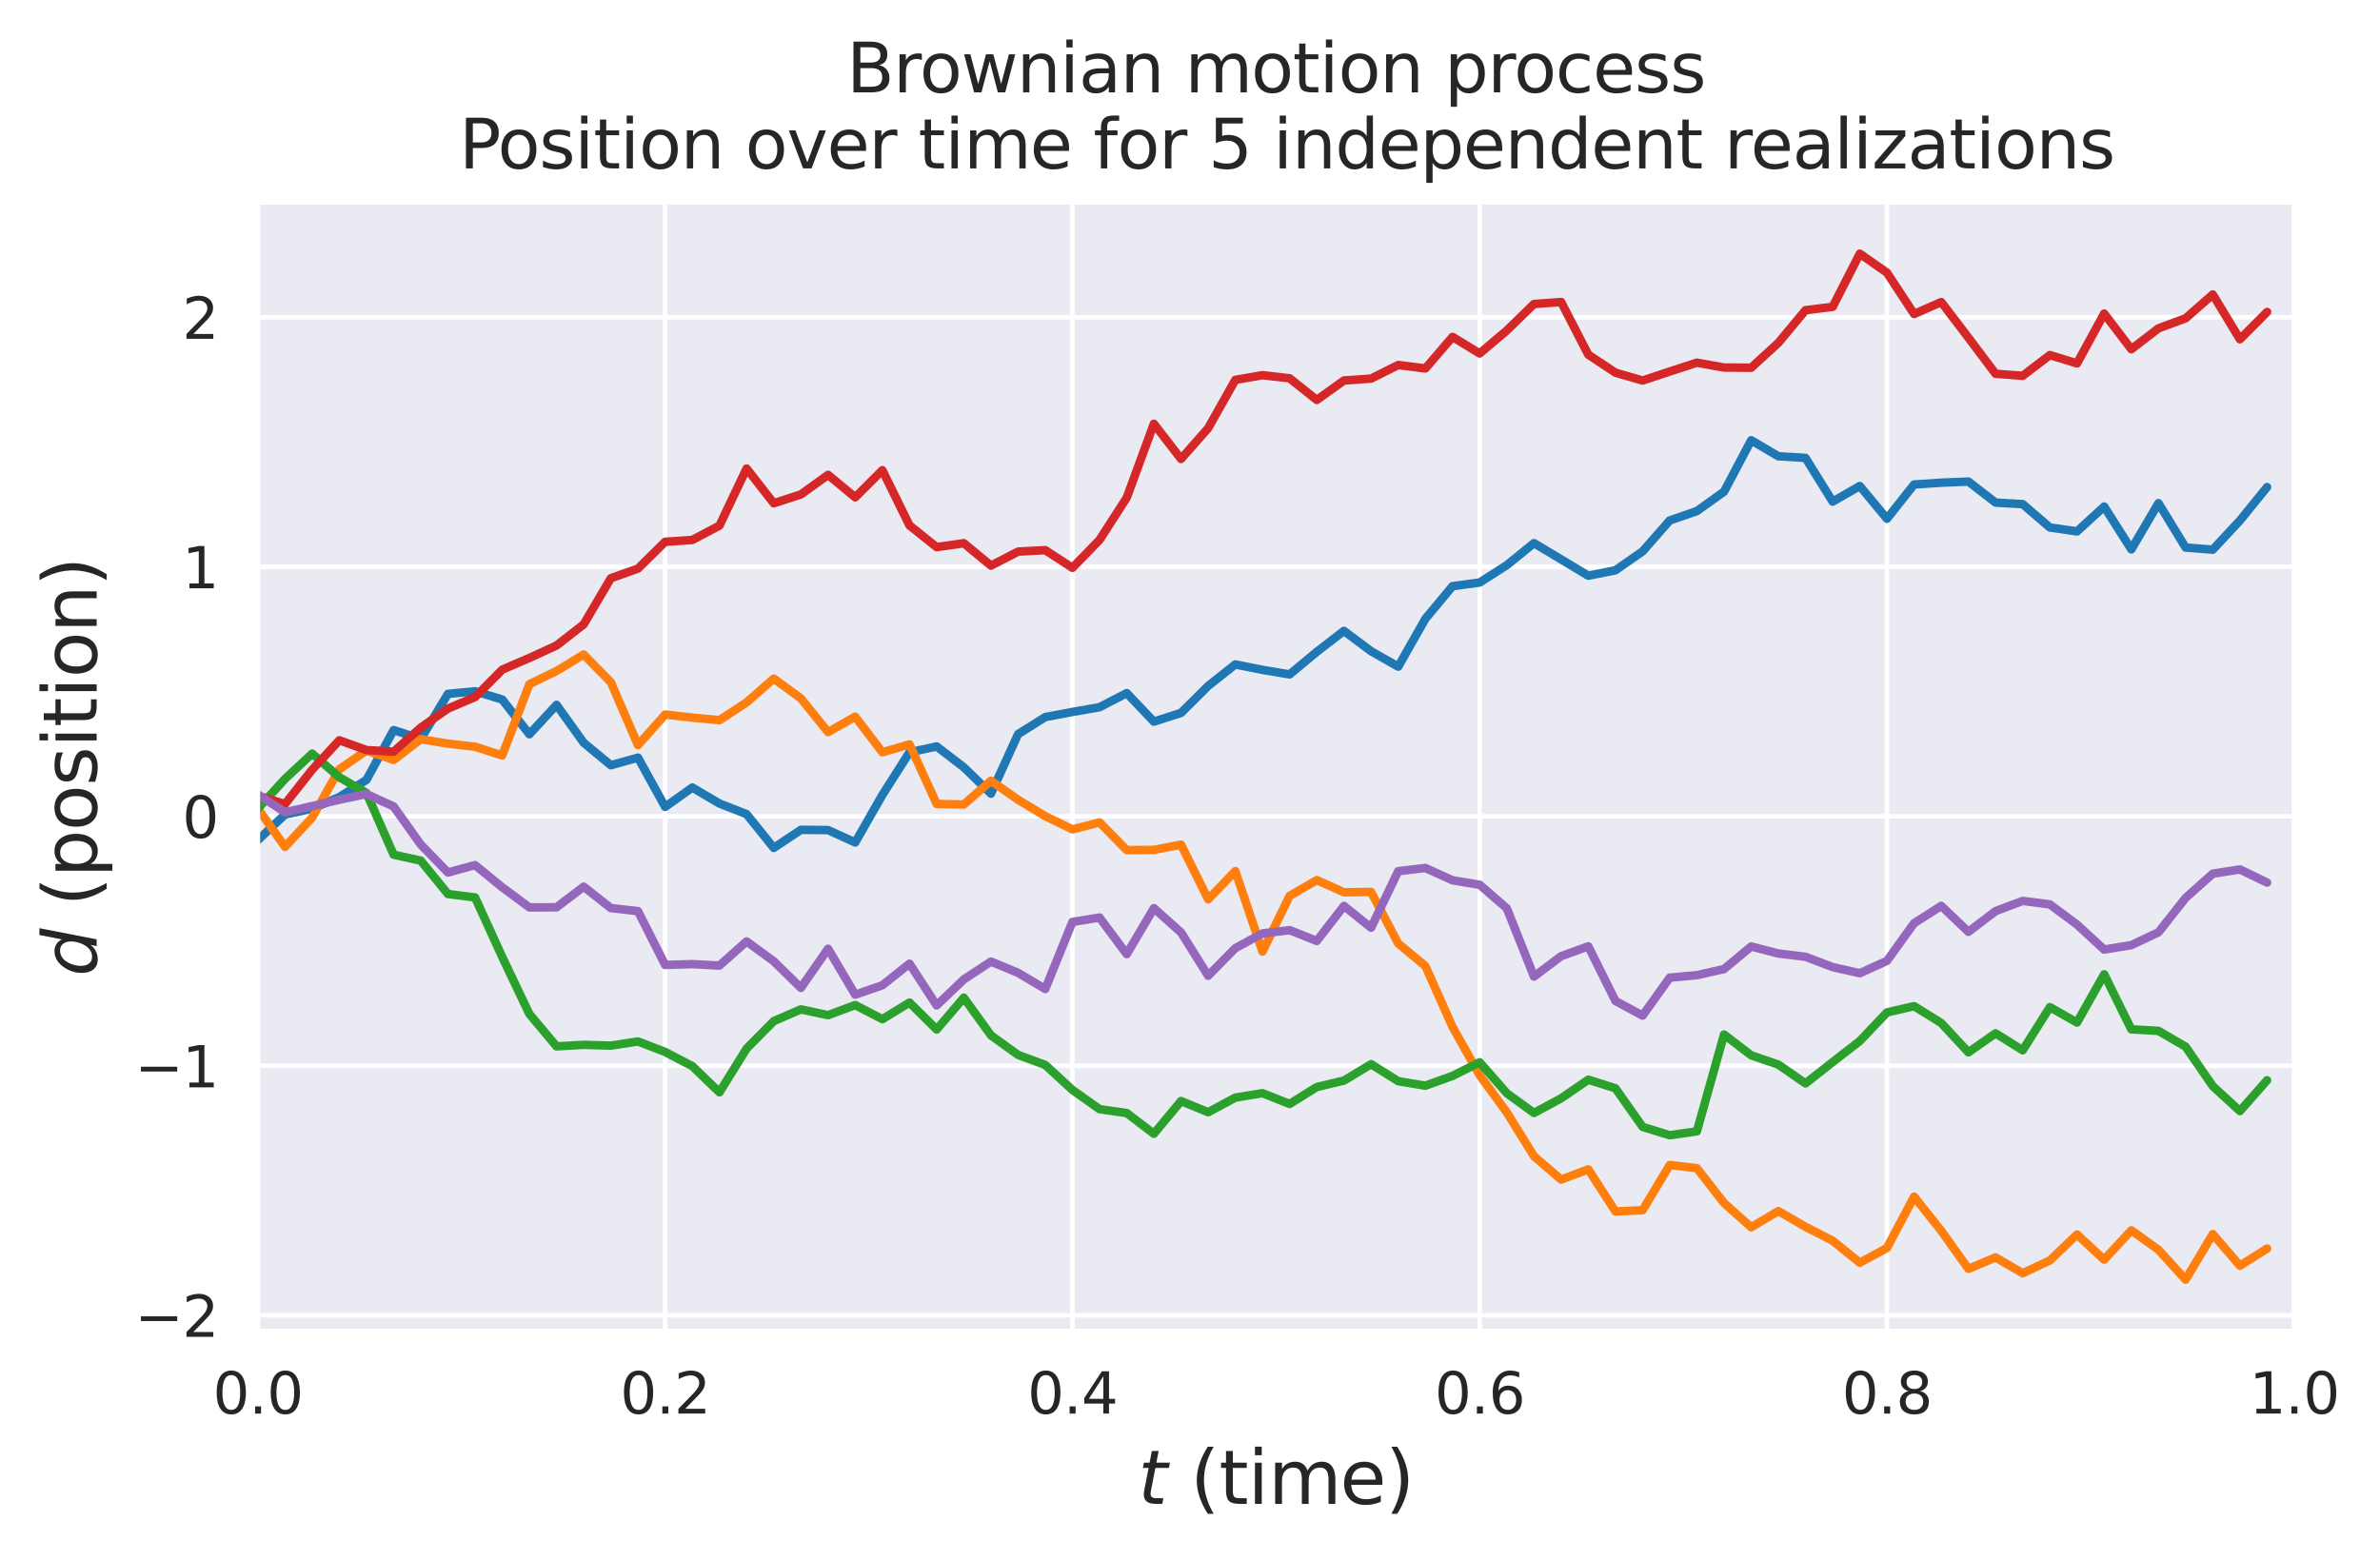 <?xml version="1.0" encoding="utf-8" standalone="no"?>
<!DOCTYPE svg PUBLIC "-//W3C//DTD SVG 1.1//EN"
  "http://www.w3.org/Graphics/SVG/1.1/DTD/svg11.dtd">
<svg height="275.615pt" version="1.1" viewBox="0 0 420.416 275.615" width="420.416pt" xmlns="http://www.w3.org/2000/svg" xmlns:xlink="http://www.w3.org/1999/xlink">
 <defs>
  <style type="text/css">*{stroke-linecap:butt;stroke-linejoin:round;}</style>
 </defs>
 <g id="figure_1">
  <g id="patch_1">
   <path d="M 0 275.615 
L 420.416 275.615 
L 420.416 0 
L 0 0 
z
" style="fill:#ffffff;"/>
  </g>
  <g id="axes_1">
   <g id="patch_2">
    <path d="M 45.552 235.155 
L 405.265 235.155 
L 405.265 35.755 
L 45.552 35.755 
z
" style="fill:#eaeaf2;"/>
   </g>
   <g id="matplotlib.axis_1">
    <g id="xtick_1">
     <g id="line2d_1">
      <path clip-path="url(#p5a007f4101)" d="M 45.552 235.155 
L 45.552 35.755 
" style="fill:none;stroke:#ffffff;stroke-linecap:round;stroke-width:0.8;"/>
     </g>
     <g id="text_1">
      <!-- 0.0 -->
      <g style="fill:#262626;" transform="translate(37.601 249.754)scale(0.1 -0.1)">
       <defs>
        <path d="M 2034 4250 
Q 1547 4250 1301 3770 
Q 1056 3291 1056 2328 
Q 1056 1369 1301 889 
Q 1547 409 2034 409 
Q 2525 409 2770 889 
Q 3016 1369 3016 2328 
Q 3016 3291 2770 3770 
Q 2525 4250 2034 4250 
z
M 2034 4750 
Q 2819 4750 3233 4129 
Q 3647 3509 3647 2328 
Q 3647 1150 3233 529 
Q 2819 -91 2034 -91 
Q 1250 -91 836 529 
Q 422 1150 422 2328 
Q 422 3509 836 4129 
Q 1250 4750 2034 4750 
z
" id="DejaVuSans-30" transform="scale(0.016)"/>
        <path d="M 684 794 
L 1344 794 
L 1344 0 
L 684 0 
L 684 794 
z
" id="DejaVuSans-2e" transform="scale(0.016)"/>
       </defs>
       <use xlink:href="#DejaVuSans-30"/>
       <use x="63.623" xlink:href="#DejaVuSans-2e"/>
       <use x="95.41" xlink:href="#DejaVuSans-30"/>
      </g>
     </g>
    </g>
    <g id="xtick_2">
     <g id="line2d_2">
      <path clip-path="url(#p5a007f4101)" d="M 117.495 235.155 
L 117.495 35.755 
" style="fill:none;stroke:#ffffff;stroke-linecap:round;stroke-width:0.8;"/>
     </g>
     <g id="text_2">
      <!-- 0.2 -->
      <g style="fill:#262626;" transform="translate(109.543 249.754)scale(0.1 -0.1)">
       <defs>
        <path d="M 1228 531 
L 3431 531 
L 3431 0 
L 469 0 
L 469 531 
Q 828 903 1448 1529 
Q 2069 2156 2228 2338 
Q 2531 2678 2651 2914 
Q 2772 3150 2772 3378 
Q 2772 3750 2511 3984 
Q 2250 4219 1831 4219 
Q 1534 4219 1204 4116 
Q 875 4013 500 3803 
L 500 4441 
Q 881 4594 1212 4672 
Q 1544 4750 1819 4750 
Q 2544 4750 2975 4387 
Q 3406 4025 3406 3419 
Q 3406 3131 3298 2873 
Q 3191 2616 2906 2266 
Q 2828 2175 2409 1742 
Q 1991 1309 1228 531 
z
" id="DejaVuSans-32" transform="scale(0.016)"/>
       </defs>
       <use xlink:href="#DejaVuSans-30"/>
       <use x="63.623" xlink:href="#DejaVuSans-2e"/>
       <use x="95.41" xlink:href="#DejaVuSans-32"/>
      </g>
     </g>
    </g>
    <g id="xtick_3">
     <g id="line2d_3">
      <path clip-path="url(#p5a007f4101)" d="M 189.437 235.155 
L 189.437 35.755 
" style="fill:none;stroke:#ffffff;stroke-linecap:round;stroke-width:0.8;"/>
     </g>
     <g id="text_3">
      <!-- 0.4 -->
      <g style="fill:#262626;" transform="translate(181.486 249.754)scale(0.1 -0.1)">
       <defs>
        <path d="M 2419 4116 
L 825 1625 
L 2419 1625 
L 2419 4116 
z
M 2253 4666 
L 3047 4666 
L 3047 1625 
L 3713 1625 
L 3713 1100 
L 3047 1100 
L 3047 0 
L 2419 0 
L 2419 1100 
L 313 1100 
L 313 1709 
L 2253 4666 
z
" id="DejaVuSans-34" transform="scale(0.016)"/>
       </defs>
       <use xlink:href="#DejaVuSans-30"/>
       <use x="63.623" xlink:href="#DejaVuSans-2e"/>
       <use x="95.41" xlink:href="#DejaVuSans-34"/>
      </g>
     </g>
    </g>
    <g id="xtick_4">
     <g id="line2d_4">
      <path clip-path="url(#p5a007f4101)" d="M 261.38 235.155 
L 261.38 35.755 
" style="fill:none;stroke:#ffffff;stroke-linecap:round;stroke-width:0.8;"/>
     </g>
     <g id="text_4">
      <!-- 0.6 -->
      <g style="fill:#262626;" transform="translate(253.428 249.754)scale(0.1 -0.1)">
       <defs>
        <path d="M 2113 2584 
Q 1688 2584 1439 2293 
Q 1191 2003 1191 1497 
Q 1191 994 1439 701 
Q 1688 409 2113 409 
Q 2538 409 2786 701 
Q 3034 994 3034 1497 
Q 3034 2003 2786 2293 
Q 2538 2584 2113 2584 
z
M 3366 4563 
L 3366 3988 
Q 3128 4100 2886 4159 
Q 2644 4219 2406 4219 
Q 1781 4219 1451 3797 
Q 1122 3375 1075 2522 
Q 1259 2794 1537 2939 
Q 1816 3084 2150 3084 
Q 2853 3084 3261 2657 
Q 3669 2231 3669 1497 
Q 3669 778 3244 343 
Q 2819 -91 2113 -91 
Q 1303 -91 875 529 
Q 447 1150 447 2328 
Q 447 3434 972 4092 
Q 1497 4750 2381 4750 
Q 2619 4750 2861 4703 
Q 3103 4656 3366 4563 
z
" id="DejaVuSans-36" transform="scale(0.016)"/>
       </defs>
       <use xlink:href="#DejaVuSans-30"/>
       <use x="63.623" xlink:href="#DejaVuSans-2e"/>
       <use x="95.41" xlink:href="#DejaVuSans-36"/>
      </g>
     </g>
    </g>
    <g id="xtick_5">
     <g id="line2d_5">
      <path clip-path="url(#p5a007f4101)" d="M 333.322 235.155 
L 333.322 35.755 
" style="fill:none;stroke:#ffffff;stroke-linecap:round;stroke-width:0.8;"/>
     </g>
     <g id="text_5">
      <!-- 0.8 -->
      <g style="fill:#262626;" transform="translate(325.371 249.754)scale(0.1 -0.1)">
       <defs>
        <path d="M 2034 2216 
Q 1584 2216 1326 1975 
Q 1069 1734 1069 1313 
Q 1069 891 1326 650 
Q 1584 409 2034 409 
Q 2484 409 2743 651 
Q 3003 894 3003 1313 
Q 3003 1734 2745 1975 
Q 2488 2216 2034 2216 
z
M 1403 2484 
Q 997 2584 770 2862 
Q 544 3141 544 3541 
Q 544 4100 942 4425 
Q 1341 4750 2034 4750 
Q 2731 4750 3128 4425 
Q 3525 4100 3525 3541 
Q 3525 3141 3298 2862 
Q 3072 2584 2669 2484 
Q 3125 2378 3379 2068 
Q 3634 1759 3634 1313 
Q 3634 634 3220 271 
Q 2806 -91 2034 -91 
Q 1263 -91 848 271 
Q 434 634 434 1313 
Q 434 1759 690 2068 
Q 947 2378 1403 2484 
z
M 1172 3481 
Q 1172 3119 1398 2916 
Q 1625 2713 2034 2713 
Q 2441 2713 2670 2916 
Q 2900 3119 2900 3481 
Q 2900 3844 2670 4047 
Q 2441 4250 2034 4250 
Q 1625 4250 1398 4047 
Q 1172 3844 1172 3481 
z
" id="DejaVuSans-38" transform="scale(0.016)"/>
       </defs>
       <use xlink:href="#DejaVuSans-30"/>
       <use x="63.623" xlink:href="#DejaVuSans-2e"/>
       <use x="95.41" xlink:href="#DejaVuSans-38"/>
      </g>
     </g>
    </g>
    <g id="xtick_6">
     <g id="line2d_6">
      <path clip-path="url(#p5a007f4101)" d="M 405.265 235.155 
L 405.265 35.755 
" style="fill:none;stroke:#ffffff;stroke-linecap:round;stroke-width:0.8;"/>
     </g>
     <g id="text_6">
      <!-- 1.0 -->
      <g style="fill:#262626;" transform="translate(397.313 249.754)scale(0.1 -0.1)">
       <defs>
        <path d="M 794 531 
L 1825 531 
L 1825 4091 
L 703 3866 
L 703 4441 
L 1819 4666 
L 2450 4666 
L 2450 531 
L 3481 531 
L 3481 0 
L 794 0 
L 794 531 
z
" id="DejaVuSans-31" transform="scale(0.016)"/>
       </defs>
       <use xlink:href="#DejaVuSans-31"/>
       <use x="63.623" xlink:href="#DejaVuSans-2e"/>
       <use x="95.41" xlink:href="#DejaVuSans-30"/>
      </g>
     </g>
    </g>
    <g id="text_7">
     <!-- $t$ (time) -->
     <g style="fill:#262626;" transform="translate(201.033 265.712)scale(0.13 -0.13)">
      <defs>
       <path d="M 2706 3500 
L 2619 3053 
L 1472 3053 
L 1100 1153 
Q 1081 1047 1072 975 
Q 1063 903 1063 863 
Q 1063 663 1183 572 
Q 1303 481 1569 481 
L 2150 481 
L 2053 0 
L 1503 0 
Q 991 0 739 200 
Q 488 400 488 806 
Q 488 878 497 964 
Q 506 1050 525 1153 
L 897 3053 
L 409 3053 
L 500 3500 
L 978 3500 
L 1172 4494 
L 1747 4494 
L 1556 3500 
L 2706 3500 
z
" id="DejaVuSans-Oblique-74" transform="scale(0.016)"/>
       <path id="DejaVuSans-20" transform="scale(0.016)"/>
       <path d="M 1984 4856 
Q 1566 4138 1362 3434 
Q 1159 2731 1159 2009 
Q 1159 1288 1364 580 
Q 1569 -128 1984 -844 
L 1484 -844 
Q 1016 -109 783 600 
Q 550 1309 550 2009 
Q 550 2706 781 3412 
Q 1013 4119 1484 4856 
L 1984 4856 
z
" id="DejaVuSans-28" transform="scale(0.016)"/>
       <path d="M 1172 4494 
L 1172 3500 
L 2356 3500 
L 2356 3053 
L 1172 3053 
L 1172 1153 
Q 1172 725 1289 603 
Q 1406 481 1766 481 
L 2356 481 
L 2356 0 
L 1766 0 
Q 1100 0 847 248 
Q 594 497 594 1153 
L 594 3053 
L 172 3053 
L 172 3500 
L 594 3500 
L 594 4494 
L 1172 4494 
z
" id="DejaVuSans-74" transform="scale(0.016)"/>
       <path d="M 603 3500 
L 1178 3500 
L 1178 0 
L 603 0 
L 603 3500 
z
M 603 4863 
L 1178 4863 
L 1178 4134 
L 603 4134 
L 603 4863 
z
" id="DejaVuSans-69" transform="scale(0.016)"/>
       <path d="M 3328 2828 
Q 3544 3216 3844 3400 
Q 4144 3584 4550 3584 
Q 5097 3584 5394 3201 
Q 5691 2819 5691 2113 
L 5691 0 
L 5113 0 
L 5113 2094 
Q 5113 2597 4934 2840 
Q 4756 3084 4391 3084 
Q 3944 3084 3684 2787 
Q 3425 2491 3425 1978 
L 3425 0 
L 2847 0 
L 2847 2094 
Q 2847 2600 2669 2842 
Q 2491 3084 2119 3084 
Q 1678 3084 1418 2786 
Q 1159 2488 1159 1978 
L 1159 0 
L 581 0 
L 581 3500 
L 1159 3500 
L 1159 2956 
Q 1356 3278 1631 3431 
Q 1906 3584 2284 3584 
Q 2666 3584 2933 3390 
Q 3200 3197 3328 2828 
z
" id="DejaVuSans-6d" transform="scale(0.016)"/>
       <path d="M 3597 1894 
L 3597 1613 
L 953 1613 
Q 991 1019 1311 708 
Q 1631 397 2203 397 
Q 2534 397 2845 478 
Q 3156 559 3463 722 
L 3463 178 
Q 3153 47 2828 -22 
Q 2503 -91 2169 -91 
Q 1331 -91 842 396 
Q 353 884 353 1716 
Q 353 2575 817 3079 
Q 1281 3584 2069 3584 
Q 2775 3584 3186 3129 
Q 3597 2675 3597 1894 
z
M 3022 2063 
Q 3016 2534 2758 2815 
Q 2500 3097 2075 3097 
Q 1594 3097 1305 2825 
Q 1016 2553 972 2059 
L 3022 2063 
z
" id="DejaVuSans-65" transform="scale(0.016)"/>
       <path d="M 513 4856 
L 1013 4856 
Q 1481 4119 1714 3412 
Q 1947 2706 1947 2009 
Q 1947 1309 1714 600 
Q 1481 -109 1013 -844 
L 513 -844 
Q 928 -128 1133 580 
Q 1338 1288 1338 2009 
Q 1338 2731 1133 3434 
Q 928 4138 513 4856 
z
" id="DejaVuSans-29" transform="scale(0.016)"/>
      </defs>
      <use transform="translate(0 0.016)" xlink:href="#DejaVuSans-Oblique-74"/>
      <use transform="translate(39.209 0.016)" xlink:href="#DejaVuSans-20"/>
      <use transform="translate(70.996 0.016)" xlink:href="#DejaVuSans-28"/>
      <use transform="translate(110.01 0.016)" xlink:href="#DejaVuSans-74"/>
      <use transform="translate(149.219 0.016)" xlink:href="#DejaVuSans-69"/>
      <use transform="translate(177.002 0.016)" xlink:href="#DejaVuSans-6d"/>
      <use transform="translate(274.414 0.016)" xlink:href="#DejaVuSans-65"/>
      <use transform="translate(335.938 0.016)" xlink:href="#DejaVuSans-29"/>
     </g>
    </g>
   </g>
   <g id="matplotlib.axis_2">
    <g id="ytick_1">
     <g id="line2d_7">
      <path clip-path="url(#p5a007f4101)" d="M 45.552 232.393 
L 405.265 232.393 
" style="fill:none;stroke:#ffffff;stroke-linecap:round;stroke-width:0.8;"/>
     </g>
     <g id="text_8">
      <!-- −2 -->
      <g style="fill:#262626;" transform="translate(23.81 236.192)scale(0.1 -0.1)">
       <defs>
        <path d="M 678 2272 
L 4684 2272 
L 4684 1741 
L 678 1741 
L 678 2272 
z
" id="DejaVuSans-2212" transform="scale(0.016)"/>
       </defs>
       <use xlink:href="#DejaVuSans-2212"/>
       <use x="83.789" xlink:href="#DejaVuSans-32"/>
      </g>
     </g>
    </g>
    <g id="ytick_2">
     <g id="line2d_8">
      <path clip-path="url(#p5a007f4101)" d="M 45.552 188.308 
L 405.265 188.308 
" style="fill:none;stroke:#ffffff;stroke-linecap:round;stroke-width:0.8;"/>
     </g>
     <g id="text_9">
      <!-- −1 -->
      <g style="fill:#262626;" transform="translate(23.81 192.108)scale(0.1 -0.1)">
       <use xlink:href="#DejaVuSans-2212"/>
       <use x="83.789" xlink:href="#DejaVuSans-31"/>
      </g>
     </g>
    </g>
    <g id="ytick_3">
     <g id="line2d_9">
      <path clip-path="url(#p5a007f4101)" d="M 45.552 144.224 
L 405.265 144.224 
" style="fill:none;stroke:#ffffff;stroke-linecap:round;stroke-width:0.8;"/>
     </g>
     <g id="text_10">
      <!-- 0 -->
      <g style="fill:#262626;" transform="translate(32.19 148.023)scale(0.1 -0.1)">
       <use xlink:href="#DejaVuSans-30"/>
      </g>
     </g>
    </g>
    <g id="ytick_4">
     <g id="line2d_10">
      <path clip-path="url(#p5a007f4101)" d="M 45.552 100.14 
L 405.265 100.14 
" style="fill:none;stroke:#ffffff;stroke-linecap:round;stroke-width:0.8;"/>
     </g>
     <g id="text_11">
      <!-- 1 -->
      <g style="fill:#262626;" transform="translate(32.19 103.939)scale(0.1 -0.1)">
       <use xlink:href="#DejaVuSans-31"/>
      </g>
     </g>
    </g>
    <g id="ytick_5">
     <g id="line2d_11">
      <path clip-path="url(#p5a007f4101)" d="M 45.552 56.055 
L 405.265 56.055 
" style="fill:none;stroke:#ffffff;stroke-linecap:round;stroke-width:0.8;"/>
     </g>
     <g id="text_12">
      <!-- 2 -->
      <g style="fill:#262626;" transform="translate(32.19 59.855)scale(0.1 -0.1)">
       <use xlink:href="#DejaVuSans-32"/>
      </g>
     </g>
    </g>
    <g id="text_13">
     <!-- $d$ (position) -->
     <g style="fill:#262626;" transform="translate(17.08 172.506)rotate(-90)scale(0.13 -0.13)">
      <defs>
       <path d="M 2675 525 
Q 2444 222 2128 65 
Q 1813 -91 1428 -91 
Q 903 -91 598 267 
Q 294 625 294 1247 
Q 294 1766 478 2236 
Q 663 2706 1013 3078 
Q 1244 3325 1534 3454 
Q 1825 3584 2144 3584 
Q 2481 3584 2739 3421 
Q 2997 3259 3138 2956 
L 3513 4863 
L 4091 4863 
L 3144 0 
L 2566 0 
L 2675 525 
z
M 891 1350 
Q 891 897 1095 644 
Q 1300 391 1663 391 
Q 1931 391 2161 520 
Q 2391 650 2566 903 
Q 2750 1166 2856 1509 
Q 2963 1853 2963 2188 
Q 2963 2622 2758 2865 
Q 2553 3109 2194 3109 
Q 1922 3109 1687 2981 
Q 1453 2853 1288 2613 
Q 1106 2353 998 2009 
Q 891 1666 891 1350 
z
" id="DejaVuSans-Oblique-64" transform="scale(0.016)"/>
       <path d="M 1159 525 
L 1159 -1331 
L 581 -1331 
L 581 3500 
L 1159 3500 
L 1159 2969 
Q 1341 3281 1617 3432 
Q 1894 3584 2278 3584 
Q 2916 3584 3314 3078 
Q 3713 2572 3713 1747 
Q 3713 922 3314 415 
Q 2916 -91 2278 -91 
Q 1894 -91 1617 61 
Q 1341 213 1159 525 
z
M 3116 1747 
Q 3116 2381 2855 2742 
Q 2594 3103 2138 3103 
Q 1681 3103 1420 2742 
Q 1159 2381 1159 1747 
Q 1159 1113 1420 752 
Q 1681 391 2138 391 
Q 2594 391 2855 752 
Q 3116 1113 3116 1747 
z
" id="DejaVuSans-70" transform="scale(0.016)"/>
       <path d="M 1959 3097 
Q 1497 3097 1228 2736 
Q 959 2375 959 1747 
Q 959 1119 1226 758 
Q 1494 397 1959 397 
Q 2419 397 2687 759 
Q 2956 1122 2956 1747 
Q 2956 2369 2687 2733 
Q 2419 3097 1959 3097 
z
M 1959 3584 
Q 2709 3584 3137 3096 
Q 3566 2609 3566 1747 
Q 3566 888 3137 398 
Q 2709 -91 1959 -91 
Q 1206 -91 779 398 
Q 353 888 353 1747 
Q 353 2609 779 3096 
Q 1206 3584 1959 3584 
z
" id="DejaVuSans-6f" transform="scale(0.016)"/>
       <path d="M 2834 3397 
L 2834 2853 
Q 2591 2978 2328 3040 
Q 2066 3103 1784 3103 
Q 1356 3103 1142 2972 
Q 928 2841 928 2578 
Q 928 2378 1081 2264 
Q 1234 2150 1697 2047 
L 1894 2003 
Q 2506 1872 2764 1633 
Q 3022 1394 3022 966 
Q 3022 478 2636 193 
Q 2250 -91 1575 -91 
Q 1294 -91 989 -36 
Q 684 19 347 128 
L 347 722 
Q 666 556 975 473 
Q 1284 391 1588 391 
Q 1994 391 2212 530 
Q 2431 669 2431 922 
Q 2431 1156 2273 1281 
Q 2116 1406 1581 1522 
L 1381 1569 
Q 847 1681 609 1914 
Q 372 2147 372 2553 
Q 372 3047 722 3315 
Q 1072 3584 1716 3584 
Q 2034 3584 2315 3537 
Q 2597 3491 2834 3397 
z
" id="DejaVuSans-73" transform="scale(0.016)"/>
       <path d="M 3513 2113 
L 3513 0 
L 2938 0 
L 2938 2094 
Q 2938 2591 2744 2837 
Q 2550 3084 2163 3084 
Q 1697 3084 1428 2787 
Q 1159 2491 1159 1978 
L 1159 0 
L 581 0 
L 581 3500 
L 1159 3500 
L 1159 2956 
Q 1366 3272 1645 3428 
Q 1925 3584 2291 3584 
Q 2894 3584 3203 3211 
Q 3513 2838 3513 2113 
z
" id="DejaVuSans-6e" transform="scale(0.016)"/>
      </defs>
      <use transform="translate(0 0.016)" xlink:href="#DejaVuSans-Oblique-64"/>
      <use transform="translate(63.477 0.016)" xlink:href="#DejaVuSans-20"/>
      <use transform="translate(95.264 0.016)" xlink:href="#DejaVuSans-28"/>
      <use transform="translate(134.277 0.016)" xlink:href="#DejaVuSans-70"/>
      <use transform="translate(197.754 0.016)" xlink:href="#DejaVuSans-6f"/>
      <use transform="translate(258.936 0.016)" xlink:href="#DejaVuSans-73"/>
      <use transform="translate(311.035 0.016)" xlink:href="#DejaVuSans-69"/>
      <use transform="translate(338.818 0.016)" xlink:href="#DejaVuSans-74"/>
      <use transform="translate(378.027 0.016)" xlink:href="#DejaVuSans-69"/>
      <use transform="translate(405.811 0.016)" xlink:href="#DejaVuSans-6f"/>
      <use transform="translate(466.992 0.016)" xlink:href="#DejaVuSans-6e"/>
      <use transform="translate(530.371 0.016)" xlink:href="#DejaVuSans-29"/>
     </g>
    </g>
   </g>
   <g id="line2d_12">
    <path clip-path="url(#p5a007f4101)" d="M 45.552 148.437 
L 50.348 143.909 
L 55.145 142.883 
L 59.941 140.836 
L 64.737 137.785 
L 69.533 128.995 
L 74.329 130.552 
L 79.125 122.598 
L 83.922 122.132 
L 88.718 123.597 
L 93.514 129.731 
L 98.31 124.535 
L 103.106 131.232 
L 107.902 135.199 
L 112.699 133.865 
L 117.495 142.564 
L 122.291 139.144 
L 127.087 141.965 
L 131.883 143.845 
L 136.679 149.809 
L 141.476 146.615 
L 146.272 146.66 
L 151.068 148.845 
L 155.864 140.457 
L 160.66 132.923 
L 165.456 131.882 
L 170.253 135.566 
L 175.049 140.227 
L 179.845 129.706 
L 184.641 126.695 
L 189.437 125.788 
L 194.233 124.95 
L 199.03 122.464 
L 203.826 127.498 
L 208.622 125.955 
L 213.418 121.187 
L 218.214 117.394 
L 223.01 118.354 
L 227.807 119.154 
L 232.603 115.166 
L 237.399 111.468 
L 242.195 115.06 
L 246.991 117.783 
L 251.787 109.326 
L 256.584 103.566 
L 261.38 102.921 
L 266.176 99.846 
L 270.972 95.961 
L 275.768 98.837 
L 280.564 101.717 
L 285.361 100.759 
L 290.157 97.417 
L 294.953 91.954 
L 299.749 90.301 
L 304.545 86.864 
L 309.341 77.783 
L 314.138 80.614 
L 318.934 80.902 
L 323.73 88.632 
L 328.526 85.87 
L 333.322 91.653 
L 338.118 85.601 
L 342.915 85.283 
L 347.711 85.085 
L 352.507 88.797 
L 357.303 89.074 
L 362.099 93.198 
L 366.895 93.89 
L 371.692 89.498 
L 376.488 97.067 
L 381.284 88.899 
L 386.08 96.739 
L 390.876 97.117 
L 395.672 91.968 
L 400.469 86.06 
" style="fill:none;stroke:#1f77b4;stroke-linecap:round;stroke-width:1.5;"/>
   </g>
   <g id="line2d_13">
    <path clip-path="url(#p5a007f4101)" d="M 45.552 142.845 
L 50.348 149.624 
L 55.145 144.441 
L 59.941 135.921 
L 64.737 132.607 
L 69.533 134.272 
L 74.329 130.601 
L 79.125 131.387 
L 83.922 131.93 
L 88.718 133.473 
L 93.514 120.884 
L 98.31 118.548 
L 103.106 115.644 
L 107.902 120.535 
L 112.699 131.651 
L 117.495 126.246 
L 122.291 126.794 
L 127.087 127.239 
L 131.883 124.104 
L 136.679 119.897 
L 141.476 123.39 
L 146.272 129.352 
L 151.068 126.62 
L 155.864 132.916 
L 160.66 131.514 
L 165.456 142.042 
L 170.253 142.142 
L 175.049 137.948 
L 179.845 141.305 
L 184.641 144.204 
L 189.437 146.539 
L 194.233 145.31 
L 199.03 150.195 
L 203.826 150.161 
L 208.622 149.234 
L 213.418 158.894 
L 218.214 153.911 
L 223.01 168.133 
L 227.807 158.289 
L 232.603 155.499 
L 237.399 157.65 
L 242.195 157.592 
L 246.991 166.7 
L 251.787 170.684 
L 256.584 181.449 
L 261.38 189.979 
L 266.176 196.547 
L 270.972 204.288 
L 275.768 208.414 
L 280.564 206.599 
L 285.361 214.043 
L 290.157 213.818 
L 294.953 205.836 
L 299.749 206.4 
L 304.545 212.558 
L 309.341 216.835 
L 314.138 213.975 
L 318.934 216.759 
L 323.73 219.216 
L 328.526 223.101 
L 333.322 220.491 
L 338.118 211.426 
L 342.915 217.47 
L 347.711 224.184 
L 352.507 222.161 
L 357.303 224.957 
L 362.099 222.696 
L 366.895 218.113 
L 371.692 222.555 
L 376.488 217.375 
L 381.284 220.817 
L 386.08 226.092 
L 390.876 218.047 
L 395.672 223.63 
L 400.469 220.598 
" style="fill:none;stroke:#ff7f0e;stroke-linecap:round;stroke-width:1.5;"/>
   </g>
   <g id="line2d_14">
    <path clip-path="url(#p5a007f4101)" d="M 45.552 142.873 
L 50.348 137.612 
L 55.145 133.149 
L 59.941 137.326 
L 64.737 140.1 
L 69.533 151.009 
L 74.329 152.062 
L 79.125 157.957 
L 83.922 158.57 
L 88.718 169.09 
L 93.514 179.152 
L 98.31 184.875 
L 103.106 184.605 
L 107.902 184.743 
L 112.699 184.009 
L 117.495 185.862 
L 122.291 188.371 
L 127.087 192.988 
L 131.883 185.268 
L 136.679 180.419 
L 141.476 178.337 
L 146.272 179.362 
L 151.068 177.579 
L 155.864 180.067 
L 160.66 177.136 
L 165.456 181.895 
L 170.253 176.276 
L 175.049 182.931 
L 179.845 186.382 
L 184.641 188.157 
L 189.437 192.573 
L 194.233 195.969 
L 199.03 196.658 
L 203.826 200.315 
L 208.622 194.537 
L 213.418 196.509 
L 218.214 193.93 
L 223.01 193.147 
L 227.807 195.051 
L 232.603 192.059 
L 237.399 190.921 
L 242.195 188.023 
L 246.991 191.03 
L 251.787 191.822 
L 256.584 190.092 
L 261.38 187.689 
L 266.176 193.157 
L 270.972 196.639 
L 275.768 194.056 
L 280.564 190.762 
L 285.361 192.28 
L 290.157 199.099 
L 294.953 200.576 
L 299.749 199.887 
L 304.545 182.779 
L 309.341 186.454 
L 314.138 188.099 
L 318.934 191.422 
L 323.73 187.649 
L 328.526 183.926 
L 333.322 178.88 
L 338.118 177.772 
L 342.915 180.749 
L 347.711 185.928 
L 352.507 182.57 
L 357.303 185.567 
L 362.099 177.941 
L 366.895 180.661 
L 371.692 172.145 
L 376.488 181.864 
L 381.284 182.14 
L 386.08 184.93 
L 390.876 191.898 
L 395.672 196.306 
L 400.469 190.859 
" style="fill:none;stroke:#2ca02c;stroke-linecap:round;stroke-width:1.5;"/>
   </g>
   <g id="line2d_15">
    <path clip-path="url(#p5a007f4101)" d="M 45.552 140.588 
L 50.348 142.062 
L 55.145 135.98 
L 59.941 130.797 
L 64.737 132.527 
L 69.533 132.807 
L 74.329 128.553 
L 79.125 125.191 
L 83.922 123.156 
L 88.718 118.314 
L 93.514 116.248 
L 98.31 114.045 
L 103.106 110.31 
L 107.902 102.163 
L 112.699 100.453 
L 117.495 95.729 
L 122.291 95.4 
L 127.087 92.87 
L 131.883 82.778 
L 136.679 88.915 
L 141.476 87.358 
L 146.272 83.9 
L 151.068 87.868 
L 155.864 83.078 
L 160.66 92.836 
L 165.456 96.665 
L 170.253 95.976 
L 175.049 99.936 
L 179.845 97.458 
L 184.641 97.205 
L 189.437 100.323 
L 194.233 95.389 
L 199.03 87.935 
L 203.826 74.874 
L 208.622 81.09 
L 213.418 75.643 
L 218.214 67.121 
L 223.01 66.288 
L 227.807 66.837 
L 232.603 70.667 
L 237.399 67.227 
L 242.195 66.891 
L 246.991 64.492 
L 251.787 65.1 
L 256.584 59.524 
L 261.38 62.45 
L 266.176 58.385 
L 270.972 53.708 
L 275.768 53.364 
L 280.564 62.661 
L 285.361 65.847 
L 290.157 67.235 
L 294.953 65.639 
L 299.749 64.078 
L 304.545 64.94 
L 309.341 64.969 
L 314.138 60.573 
L 318.934 54.806 
L 323.73 54.215 
L 328.526 44.819 
L 333.322 48.18 
L 338.118 55.483 
L 342.915 53.367 
L 347.711 59.666 
L 352.507 66.037 
L 357.303 66.395 
L 362.099 62.731 
L 366.895 64.208 
L 371.692 55.407 
L 376.488 61.698 
L 381.284 58.015 
L 386.08 56.236 
L 390.876 52.03 
L 395.672 59.945 
L 400.469 55.119 
" style="fill:none;stroke:#d62728;stroke-linecap:round;stroke-width:1.5;"/>
   </g>
   <g id="line2d_16">
    <path clip-path="url(#p5a007f4101)" d="M 45.552 140.349 
L 50.348 143.52 
L 55.145 142.421 
L 59.941 141.293 
L 64.737 140.292 
L 69.533 142.496 
L 74.329 149.225 
L 79.125 154.154 
L 83.922 152.85 
L 88.718 156.773 
L 93.514 160.323 
L 98.31 160.307 
L 103.106 156.66 
L 107.902 160.44 
L 112.699 160.982 
L 117.495 170.485 
L 122.291 170.346 
L 127.087 170.602 
L 131.883 166.332 
L 136.679 169.84 
L 141.476 174.543 
L 146.272 167.623 
L 151.068 175.74 
L 155.864 174.084 
L 160.66 170.268 
L 165.456 177.636 
L 170.253 173.048 
L 175.049 169.892 
L 179.845 171.885 
L 184.641 174.738 
L 189.437 162.893 
L 194.233 162.115 
L 199.03 168.58 
L 203.826 160.466 
L 208.622 164.742 
L 213.418 172.394 
L 218.214 167.52 
L 223.01 164.924 
L 227.807 164.339 
L 232.603 166.25 
L 237.399 160.064 
L 242.195 163.91 
L 246.991 153.924 
L 251.787 153.355 
L 256.584 155.535 
L 261.38 156.324 
L 266.176 160.483 
L 270.972 172.541 
L 275.768 168.943 
L 280.564 167.196 
L 285.361 176.85 
L 290.157 179.441 
L 294.953 172.731 
L 299.749 172.297 
L 304.545 171.217 
L 309.341 167.223 
L 314.138 168.471 
L 318.934 169.047 
L 323.73 170.87 
L 328.526 171.952 
L 333.322 169.765 
L 338.118 163.11 
L 342.915 160.053 
L 347.711 164.637 
L 352.507 160.983 
L 357.303 159.174 
L 362.099 159.789 
L 366.895 163.356 
L 371.692 167.776 
L 376.488 166.988 
L 381.284 164.719 
L 386.08 158.65 
L 390.876 154.364 
L 395.672 153.614 
L 400.469 155.934 
" style="fill:none;stroke:#9467bd;stroke-linecap:round;stroke-width:1.5;"/>
   </g>
   <g id="patch_3">
    <path d="M 45.552 235.155 
L 45.552 35.755 
" style="fill:none;stroke:#ffffff;stroke-linecap:square;stroke-linejoin:miter;stroke-width:0.8;"/>
   </g>
   <g id="patch_4">
    <path d="M 405.265 235.155 
L 405.265 35.755 
" style="fill:none;stroke:#ffffff;stroke-linecap:square;stroke-linejoin:miter;stroke-width:0.8;"/>
   </g>
   <g id="patch_5">
    <path d="M 45.552 235.155 
L 405.265 235.155 
" style="fill:none;stroke:#ffffff;stroke-linecap:square;stroke-linejoin:miter;stroke-width:0.8;"/>
   </g>
   <g id="patch_6">
    <path d="M 45.552 35.755 
L 405.265 35.755 
" style="fill:none;stroke:#ffffff;stroke-linecap:square;stroke-linejoin:miter;stroke-width:0.8;"/>
   </g>
   <g id="text_14">
    <!-- Brownian motion process -->
    <g style="fill:#262626;" transform="translate(149.557 16.318)scale(0.12 -0.12)">
     <defs>
      <path d="M 1259 2228 
L 1259 519 
L 2272 519 
Q 2781 519 3026 730 
Q 3272 941 3272 1375 
Q 3272 1813 3026 2020 
Q 2781 2228 2272 2228 
L 1259 2228 
z
M 1259 4147 
L 1259 2741 
L 2194 2741 
Q 2656 2741 2882 2914 
Q 3109 3088 3109 3444 
Q 3109 3797 2882 3972 
Q 2656 4147 2194 4147 
L 1259 4147 
z
M 628 4666 
L 2241 4666 
Q 2963 4666 3353 4366 
Q 3744 4066 3744 3513 
Q 3744 3084 3544 2831 
Q 3344 2578 2956 2516 
Q 3422 2416 3680 2098 
Q 3938 1781 3938 1306 
Q 3938 681 3513 340 
Q 3088 0 2303 0 
L 628 0 
L 628 4666 
z
" id="DejaVuSans-42" transform="scale(0.016)"/>
      <path d="M 2631 2963 
Q 2534 3019 2420 3045 
Q 2306 3072 2169 3072 
Q 1681 3072 1420 2755 
Q 1159 2438 1159 1844 
L 1159 0 
L 581 0 
L 581 3500 
L 1159 3500 
L 1159 2956 
Q 1341 3275 1631 3429 
Q 1922 3584 2338 3584 
Q 2397 3584 2469 3576 
Q 2541 3569 2628 3553 
L 2631 2963 
z
" id="DejaVuSans-72" transform="scale(0.016)"/>
      <path d="M 269 3500 
L 844 3500 
L 1563 769 
L 2278 3500 
L 2956 3500 
L 3675 769 
L 4391 3500 
L 4966 3500 
L 4050 0 
L 3372 0 
L 2619 2869 
L 1863 0 
L 1184 0 
L 269 3500 
z
" id="DejaVuSans-77" transform="scale(0.016)"/>
      <path d="M 2194 1759 
Q 1497 1759 1228 1600 
Q 959 1441 959 1056 
Q 959 750 1161 570 
Q 1363 391 1709 391 
Q 2188 391 2477 730 
Q 2766 1069 2766 1631 
L 2766 1759 
L 2194 1759 
z
M 3341 1997 
L 3341 0 
L 2766 0 
L 2766 531 
Q 2569 213 2275 61 
Q 1981 -91 1556 -91 
Q 1019 -91 701 211 
Q 384 513 384 1019 
Q 384 1609 779 1909 
Q 1175 2209 1959 2209 
L 2766 2209 
L 2766 2266 
Q 2766 2663 2505 2880 
Q 2244 3097 1772 3097 
Q 1472 3097 1187 3025 
Q 903 2953 641 2809 
L 641 3341 
Q 956 3463 1253 3523 
Q 1550 3584 1831 3584 
Q 2591 3584 2966 3190 
Q 3341 2797 3341 1997 
z
" id="DejaVuSans-61" transform="scale(0.016)"/>
      <path d="M 3122 3366 
L 3122 2828 
Q 2878 2963 2633 3030 
Q 2388 3097 2138 3097 
Q 1578 3097 1268 2742 
Q 959 2388 959 1747 
Q 959 1106 1268 751 
Q 1578 397 2138 397 
Q 2388 397 2633 464 
Q 2878 531 3122 666 
L 3122 134 
Q 2881 22 2623 -34 
Q 2366 -91 2075 -91 
Q 1284 -91 818 406 
Q 353 903 353 1747 
Q 353 2603 823 3093 
Q 1294 3584 2113 3584 
Q 2378 3584 2631 3529 
Q 2884 3475 3122 3366 
z
" id="DejaVuSans-63" transform="scale(0.016)"/>
     </defs>
     <use xlink:href="#DejaVuSans-42"/>
     <use x="68.604" xlink:href="#DejaVuSans-72"/>
     <use x="107.467" xlink:href="#DejaVuSans-6f"/>
     <use x="168.648" xlink:href="#DejaVuSans-77"/>
     <use x="250.436" xlink:href="#DejaVuSans-6e"/>
     <use x="313.814" xlink:href="#DejaVuSans-69"/>
     <use x="341.598" xlink:href="#DejaVuSans-61"/>
     <use x="402.877" xlink:href="#DejaVuSans-6e"/>
     <use x="466.256" xlink:href="#DejaVuSans-20"/>
     <use x="498.043" xlink:href="#DejaVuSans-6d"/>
     <use x="595.455" xlink:href="#DejaVuSans-6f"/>
     <use x="656.637" xlink:href="#DejaVuSans-74"/>
     <use x="695.846" xlink:href="#DejaVuSans-69"/>
     <use x="723.629" xlink:href="#DejaVuSans-6f"/>
     <use x="784.811" xlink:href="#DejaVuSans-6e"/>
     <use x="848.189" xlink:href="#DejaVuSans-20"/>
     <use x="879.977" xlink:href="#DejaVuSans-70"/>
     <use x="943.453" xlink:href="#DejaVuSans-72"/>
     <use x="982.316" xlink:href="#DejaVuSans-6f"/>
     <use x="1043.498" xlink:href="#DejaVuSans-63"/>
     <use x="1098.479" xlink:href="#DejaVuSans-65"/>
     <use x="1160.002" xlink:href="#DejaVuSans-73"/>
     <use x="1212.102" xlink:href="#DejaVuSans-73"/>
    </g>
    <!--  Position over time for 5 independent realizations -->
    <g style="fill:#262626;" transform="translate(77.292 29.756)scale(0.12 -0.12)">
     <defs>
      <path d="M 1259 4147 
L 1259 2394 
L 2053 2394 
Q 2494 2394 2734 2622 
Q 2975 2850 2975 3272 
Q 2975 3691 2734 3919 
Q 2494 4147 2053 4147 
L 1259 4147 
z
M 628 4666 
L 2053 4666 
Q 2838 4666 3239 4311 
Q 3641 3956 3641 3272 
Q 3641 2581 3239 2228 
Q 2838 1875 2053 1875 
L 1259 1875 
L 1259 0 
L 628 0 
L 628 4666 
z
" id="DejaVuSans-50" transform="scale(0.016)"/>
      <path d="M 191 3500 
L 800 3500 
L 1894 563 
L 2988 3500 
L 3597 3500 
L 2284 0 
L 1503 0 
L 191 3500 
z
" id="DejaVuSans-76" transform="scale(0.016)"/>
      <path d="M 2375 4863 
L 2375 4384 
L 1825 4384 
Q 1516 4384 1395 4259 
Q 1275 4134 1275 3809 
L 1275 3500 
L 2222 3500 
L 2222 3053 
L 1275 3053 
L 1275 0 
L 697 0 
L 697 3053 
L 147 3053 
L 147 3500 
L 697 3500 
L 697 3744 
Q 697 4328 969 4595 
Q 1241 4863 1831 4863 
L 2375 4863 
z
" id="DejaVuSans-66" transform="scale(0.016)"/>
      <path d="M 691 4666 
L 3169 4666 
L 3169 4134 
L 1269 4134 
L 1269 2991 
Q 1406 3038 1543 3061 
Q 1681 3084 1819 3084 
Q 2600 3084 3056 2656 
Q 3513 2228 3513 1497 
Q 3513 744 3044 326 
Q 2575 -91 1722 -91 
Q 1428 -91 1123 -41 
Q 819 9 494 109 
L 494 744 
Q 775 591 1075 516 
Q 1375 441 1709 441 
Q 2250 441 2565 725 
Q 2881 1009 2881 1497 
Q 2881 1984 2565 2268 
Q 2250 2553 1709 2553 
Q 1456 2553 1204 2497 
Q 953 2441 691 2322 
L 691 4666 
z
" id="DejaVuSans-35" transform="scale(0.016)"/>
      <path d="M 2906 2969 
L 2906 4863 
L 3481 4863 
L 3481 0 
L 2906 0 
L 2906 525 
Q 2725 213 2448 61 
Q 2172 -91 1784 -91 
Q 1150 -91 751 415 
Q 353 922 353 1747 
Q 353 2572 751 3078 
Q 1150 3584 1784 3584 
Q 2172 3584 2448 3432 
Q 2725 3281 2906 2969 
z
M 947 1747 
Q 947 1113 1208 752 
Q 1469 391 1925 391 
Q 2381 391 2643 752 
Q 2906 1113 2906 1747 
Q 2906 2381 2643 2742 
Q 2381 3103 1925 3103 
Q 1469 3103 1208 2742 
Q 947 2381 947 1747 
z
" id="DejaVuSans-64" transform="scale(0.016)"/>
      <path d="M 603 4863 
L 1178 4863 
L 1178 0 
L 603 0 
L 603 4863 
z
" id="DejaVuSans-6c" transform="scale(0.016)"/>
      <path d="M 353 3500 
L 3084 3500 
L 3084 2975 
L 922 459 
L 3084 459 
L 3084 0 
L 275 0 
L 275 525 
L 2438 3041 
L 353 3041 
L 353 3500 
z
" id="DejaVuSans-7a" transform="scale(0.016)"/>
     </defs>
     <use xlink:href="#DejaVuSans-20"/>
     <use x="31.787" xlink:href="#DejaVuSans-50"/>
     <use x="88.465" xlink:href="#DejaVuSans-6f"/>
     <use x="149.646" xlink:href="#DejaVuSans-73"/>
     <use x="201.746" xlink:href="#DejaVuSans-69"/>
     <use x="229.529" xlink:href="#DejaVuSans-74"/>
     <use x="268.738" xlink:href="#DejaVuSans-69"/>
     <use x="296.521" xlink:href="#DejaVuSans-6f"/>
     <use x="357.703" xlink:href="#DejaVuSans-6e"/>
     <use x="421.082" xlink:href="#DejaVuSans-20"/>
     <use x="452.869" xlink:href="#DejaVuSans-6f"/>
     <use x="514.051" xlink:href="#DejaVuSans-76"/>
     <use x="573.23" xlink:href="#DejaVuSans-65"/>
     <use x="634.754" xlink:href="#DejaVuSans-72"/>
     <use x="675.867" xlink:href="#DejaVuSans-20"/>
     <use x="707.654" xlink:href="#DejaVuSans-74"/>
     <use x="746.863" xlink:href="#DejaVuSans-69"/>
     <use x="774.646" xlink:href="#DejaVuSans-6d"/>
     <use x="872.059" xlink:href="#DejaVuSans-65"/>
     <use x="933.582" xlink:href="#DejaVuSans-20"/>
     <use x="965.369" xlink:href="#DejaVuSans-66"/>
     <use x="1000.574" xlink:href="#DejaVuSans-6f"/>
     <use x="1061.756" xlink:href="#DejaVuSans-72"/>
     <use x="1102.869" xlink:href="#DejaVuSans-20"/>
     <use x="1134.656" xlink:href="#DejaVuSans-35"/>
     <use x="1198.279" xlink:href="#DejaVuSans-20"/>
     <use x="1230.066" xlink:href="#DejaVuSans-69"/>
     <use x="1257.85" xlink:href="#DejaVuSans-6e"/>
     <use x="1321.229" xlink:href="#DejaVuSans-64"/>
     <use x="1384.705" xlink:href="#DejaVuSans-65"/>
     <use x="1446.229" xlink:href="#DejaVuSans-70"/>
     <use x="1509.705" xlink:href="#DejaVuSans-65"/>
     <use x="1571.229" xlink:href="#DejaVuSans-6e"/>
     <use x="1634.607" xlink:href="#DejaVuSans-64"/>
     <use x="1698.084" xlink:href="#DejaVuSans-65"/>
     <use x="1759.607" xlink:href="#DejaVuSans-6e"/>
     <use x="1822.986" xlink:href="#DejaVuSans-74"/>
     <use x="1862.195" xlink:href="#DejaVuSans-20"/>
     <use x="1893.982" xlink:href="#DejaVuSans-72"/>
     <use x="1932.846" xlink:href="#DejaVuSans-65"/>
     <use x="1994.369" xlink:href="#DejaVuSans-61"/>
     <use x="2055.648" xlink:href="#DejaVuSans-6c"/>
     <use x="2083.432" xlink:href="#DejaVuSans-69"/>
     <use x="2111.215" xlink:href="#DejaVuSans-7a"/>
     <use x="2163.705" xlink:href="#DejaVuSans-61"/>
     <use x="2224.984" xlink:href="#DejaVuSans-74"/>
     <use x="2264.193" xlink:href="#DejaVuSans-69"/>
     <use x="2291.977" xlink:href="#DejaVuSans-6f"/>
     <use x="2353.158" xlink:href="#DejaVuSans-6e"/>
     <use x="2416.537" xlink:href="#DejaVuSans-73"/>
    </g>
   </g>
  </g>
 </g>
 <defs>
  <clipPath id="p5a007f4101">
   <rect height="199.4" width="359.712" x="45.552" y="35.755"/>
  </clipPath>
 </defs>
</svg>
